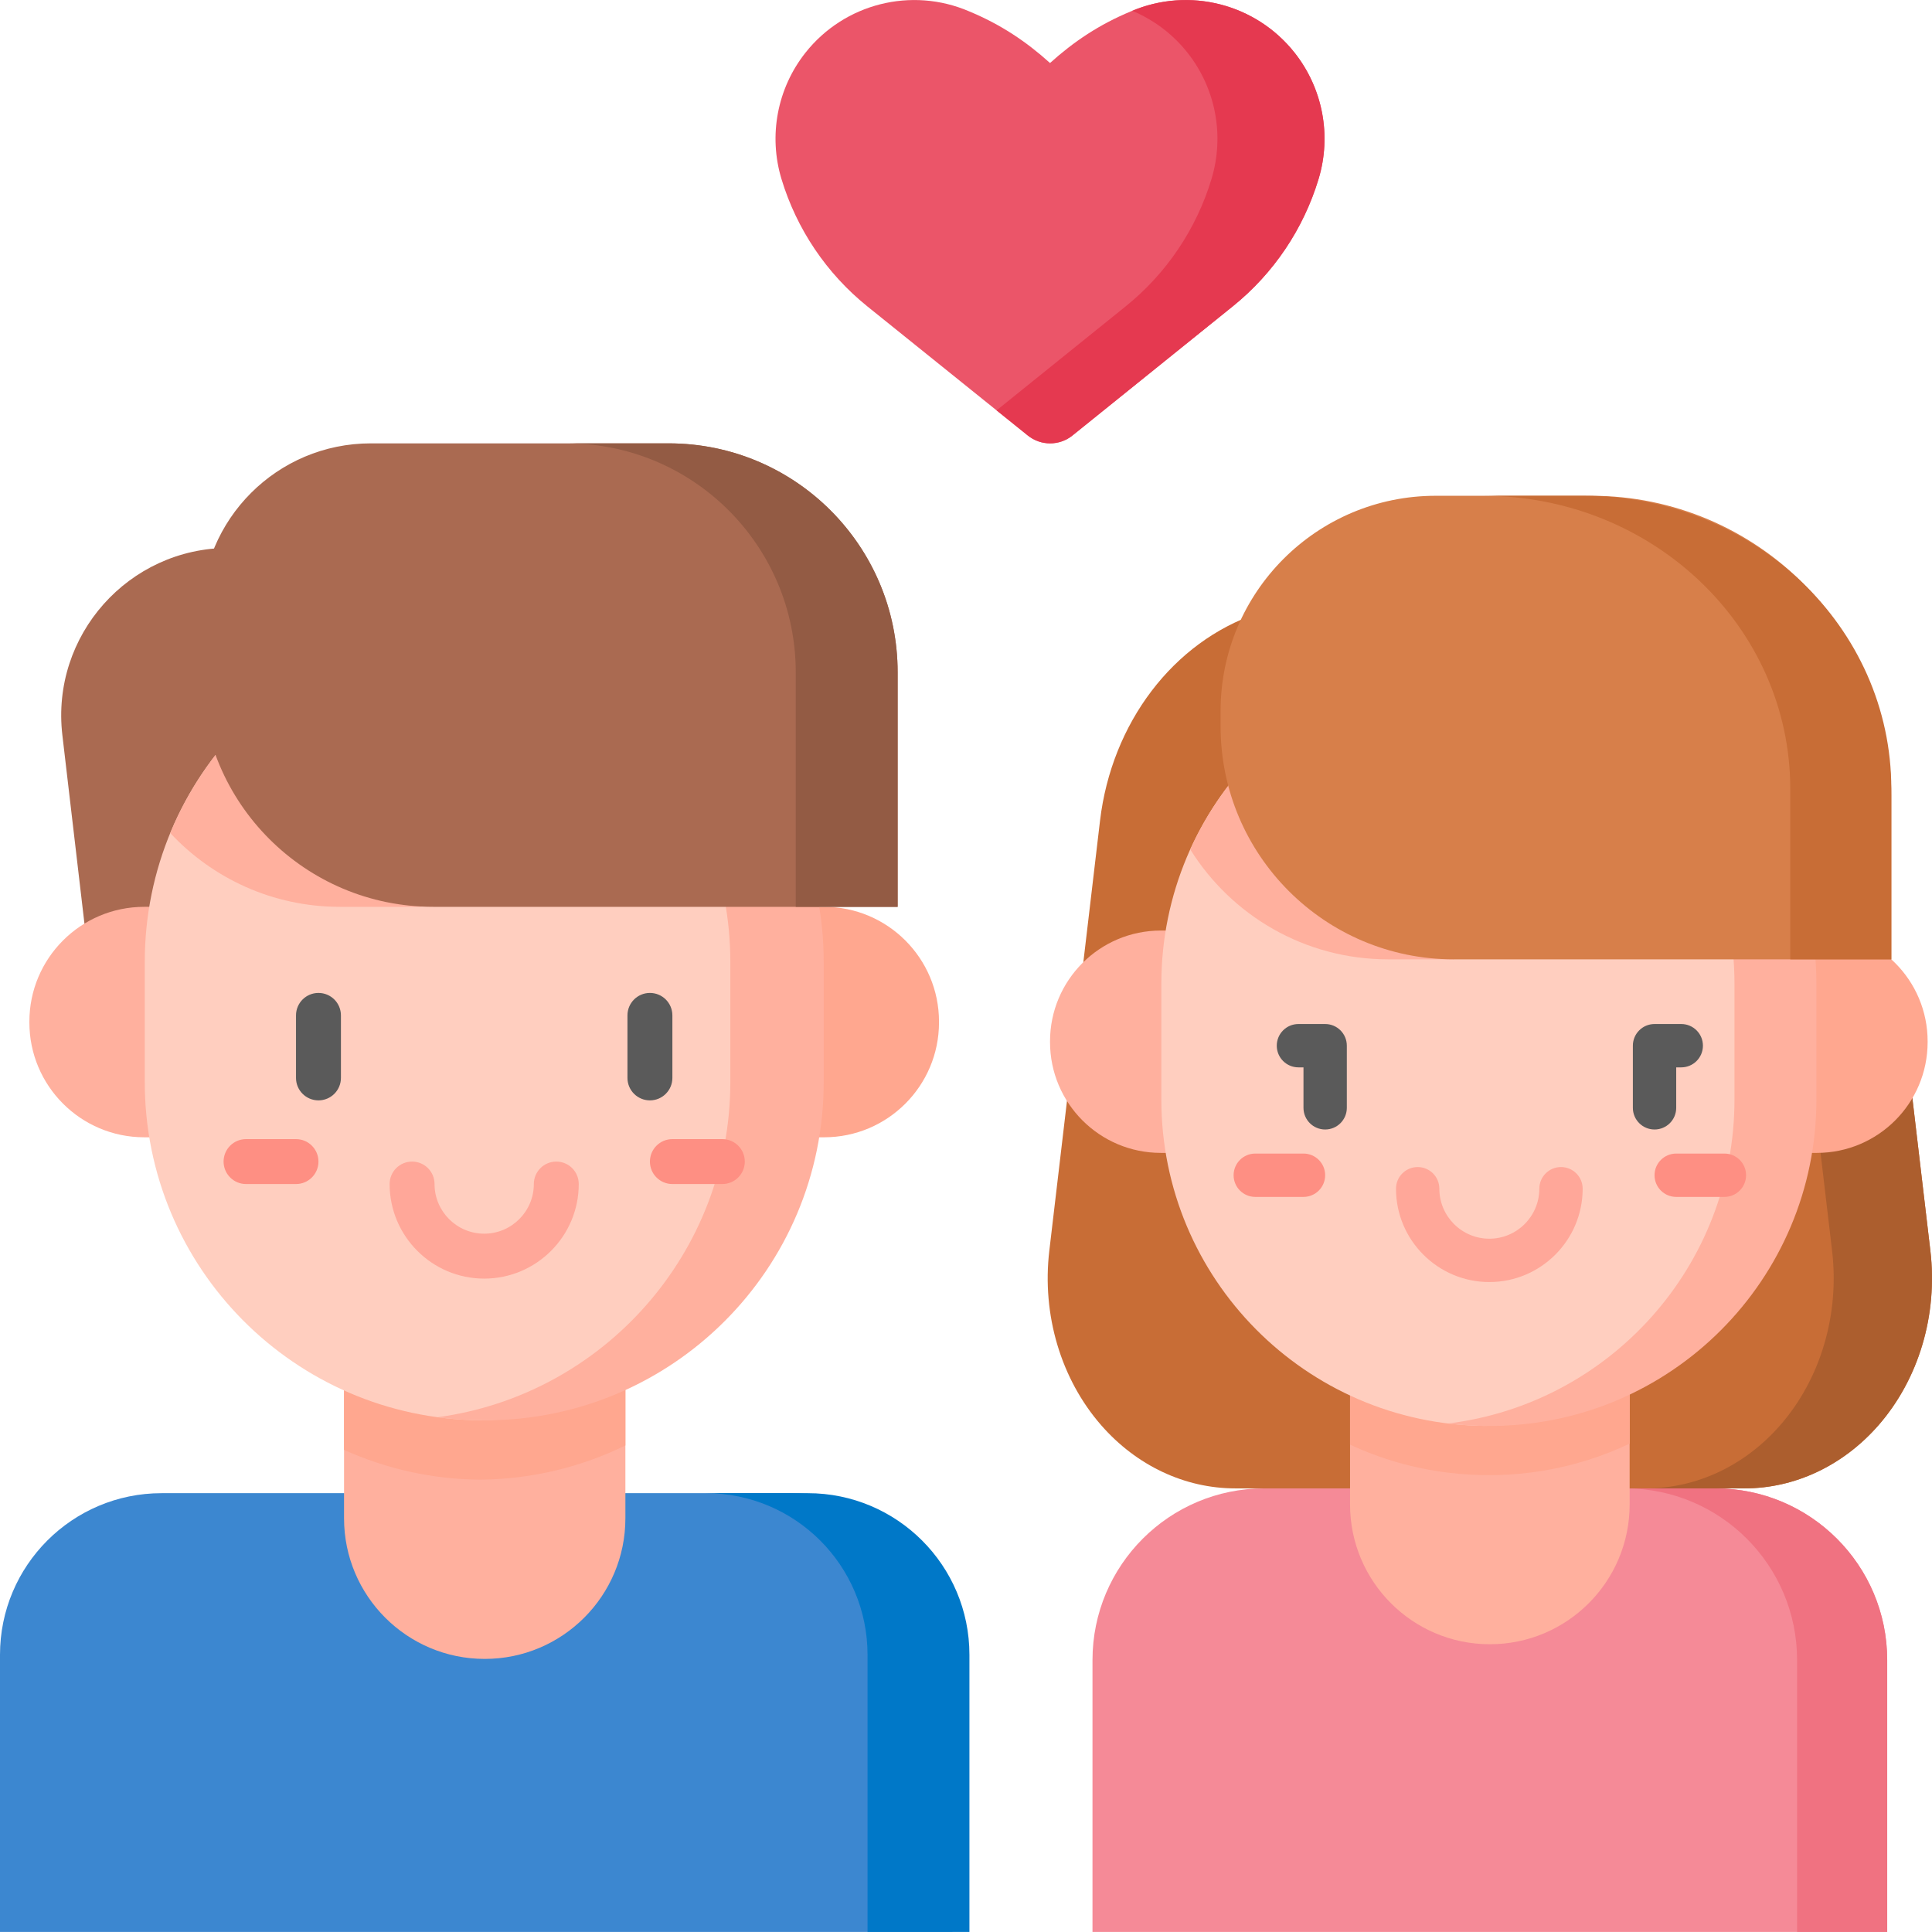 <svg id="Capa_1" enable-background="new 0 0 512 512" height="512" viewBox="0 0 512 512" width="512" xmlns="http://www.w3.org/2000/svg"><g><path d="m272.382 115.413c3.455 2.78 8.379 2.778 11.831-.004l42.467-34.215c10.814-8.712 18.747-20.485 22.762-33.779 3.477-11.512 1.105-23.998-6.351-33.433-10.324-13.062-28.136-17.559-43.423-10.961-8.323 3.456-15.07 7.971-21.402 13.677-6.307-5.685-13.053-10.21-21.402-13.677-15.287-6.598-33.099-2.101-43.422 10.962-7.457 9.435-9.828 21.92-6.351 33.433 4.015 13.294 11.948 25.066 22.762 33.779z" fill="#eb5569"/><g><path d="m343.091 13.983c-10.238-12.954-27.838-17.477-43.038-11.118 5.614 2.346 10.692 6.096 14.66 11.118 7.457 9.435 9.828 21.92 6.351 33.433-4.015 13.294-11.948 25.067-22.762 33.779l-34.202 27.556 8.281 6.663c3.454 2.779 8.379 2.778 11.831-.004l42.467-34.215c10.814-8.712 18.747-20.485 22.762-33.779 3.478-11.513 1.106-23.998-6.35-33.433z" fill="#e53950"/></g><g><path d="m497.818 377.704c10.682-12.227 15.753-29.277 13.753-46.238l-6.673-56.58c-7.208-61.119-49.997-112.835-110.074-133.038l-61.512 20.686c-22.379 7.526-38.738 29.052-41.798 55.001l-13.436 113.931c-2 16.961 3.071 34.01 13.753 46.237 9.351 10.704 22.157 16.737 35.527 16.737h134.933c13.37.001 26.176-6.032 35.527-16.736z" fill="#c86d36"/><path d="m511.571 331.466-6.673-56.579c-7.208-61.119-49.997-112.835-110.074-133.039l-13.824 4.65c53.606 22.768 91.141 71.503 97.85 128.389l6.673 56.579c2 16.961-3.071 34.01-13.753 46.238-9.351 10.704-22.157 16.737-35.527 16.737h26.049c13.37 0 26.176-6.033 35.527-16.737 10.681-12.227 15.753-29.277 13.752-46.238z" fill="#ac5e2e"/><path d="m335.017 394.441c-25.126 0-45.495 20.369-45.495 45.495v72.056h210.606v-72.056c0-25.126-20.369-45.495-45.495-45.495-4.075 0-121.129 0-119.616 0z" fill="#f58a97"/><path d="m454.632 394.441c-1.112 0-10.646 0-23.879 0 25.126 0 45.495 20.369 45.495 45.495v72.056h23.879v-72.056c.001-25.126-20.368-45.495-45.495-45.495z" fill="#f07281"/><path d="m394.825 435.74c-20.461 0-37.048-16.587-37.048-37.048v-89.157h74.096v89.157c0 20.461-16.587 37.048-37.048 37.048z" fill="#ffb09e"/><path d="m357.777 382.84c8.06 3.755 16.792 6.309 25.97 7.423-.011.001-.023.003-.034.004 17.264 2.112 33.78-.873 48.16-7.688v-73.044h-74.096z" fill="#ffa78f"/><path d="m439.276 246.604h42.193c16.222 0 29.372 13.15 29.372 29.372v.181c0 16.222-13.15 29.372-29.372 29.372h-42.193z" fill="#ffa78f"/><path d="m349.832 305.528h-42.193c-16.222 0-29.372-13.15-29.372-29.372v-.181c0-16.222 13.15-29.372 29.372-29.372h42.193z" fill="#ffb09e"/><path d="m393.481 174.226c-47.409.426-85.712 38.983-85.712 86.493v30.663c0 47.51 38.303 86.068 85.712 86.493 47.409-.426 85.712-38.983 85.712-86.493v-30.663c0-47.51-38.302-86.067-85.712-86.493z" fill="#ffcebf"/><g><path d="m394.687 339.756c-13.638 0-24.733-11.095-24.733-24.733 0-3.172 2.572-5.744 5.744-5.744s5.744 2.572 5.744 5.744c0 7.304 5.942 13.246 13.246 13.246s13.246-5.942 13.246-13.246c0-3.172 2.572-5.744 5.744-5.744s5.744 2.572 5.744 5.744c-.001 13.637-11.097 24.733-24.735 24.733z" fill="#ffa799"/></g><path d="m345.436 305.706c-4.631 0-8.066 0-12.772 0-3.172 0-5.744 2.572-5.744 5.744s2.572 5.744 5.744 5.744h12.772c3.172 0 5.744-2.572 5.744-5.744s-2.572-5.744-5.744-5.744z" fill="#fe8f83"/><g><path d="m438.47 299.329c-3.172 0-5.744-2.572-5.744-5.744v-16.466c0-3.172 2.572-5.744 5.744-5.744h7.079c3.172 0 5.744 2.571 5.744 5.744 0 3.172-2.572 5.744-5.744 5.744h-1.336v10.722c0 3.172-2.571 5.744-5.743 5.744z" fill="#5a5a5a"/></g><g><path d="m351.18 299.329c-3.172 0-5.744-2.572-5.744-5.744v-10.722h-1.336c-3.172 0-5.744-2.572-5.744-5.744s2.572-5.744 5.744-5.744h7.079c3.172 0 5.744 2.571 5.744 5.744v16.466c0 3.172-2.571 5.744-5.743 5.744z" fill="#5a5a5a"/></g><path d="m394.861 174.216h-.589c-3.575 0-7.098.221-10.56.643 42.793 5.209 75.944 41.661 75.944 85.861v30.663c0 44.199-33.151 80.652-75.944 85.861 3.461.421 6.984.643 10.56.643h.589c47.775 0 86.503-38.729 86.503-86.503v-30.663c0-47.776-38.729-86.505-86.503-86.505z" fill="#ffb09e"/><path d="m456.985 305.706c-4.631 0-8.066 0-12.772 0-3.172 0-5.744 2.572-5.744 5.744s2.572 5.744 5.744 5.744h12.772c3.172 0 5.744-2.572 5.744-5.744s-2.572-5.744-5.744-5.744z" fill="#fe8f83"/><path d="m367.854 254.234h17.366l37.419-59.285-44.417-19.231c-28.06 5.266-51.345 24.07-62.799 49.38 10.904 17.49 30.303 29.136 52.431 29.136z" fill="#ffb09e"/><path d="m501.219 254.234h-115.999c-34.105 0-61.752-27.647-61.752-61.752v-4.072c0-31.493 25.53-57.023 57.023-57.023h41.22c43.911 0 79.508 35.597 79.508 79.508z" fill="#d77f4a"/><path d="m419.831 131.387h-26.781c44.949 0 81.388 34.775 81.388 77.672v45.175h26.781v-45.175c0-42.897-36.439-77.672-81.388-77.672z" fill="#c86d36"/></g><g><path d="m209.577 395.707h-154.08-4.5-8.166c-23.655 0-42.831 19.176-42.831 42.831v73.454h252.408v-73.454c0-23.655-19.176-42.831-42.831-42.831z" fill="#3c87d0"/><path d="m214.077 395.707h-27c23.655 0 42.831 19.176 42.831 42.831v73.454h27v-73.454c0-23.655-19.176-42.831-42.831-42.831z" fill="#0078c8"/><path d="m128.454 439.629c-20.59 0-37.281-16.691-37.281-37.281v-89.718h74.562v89.718c0 20.59-16.691 37.281-37.281 37.281z" fill="#ffb09e"/><path d="m91.173 384.231c11.008 4.969 23.196 7.785 36.031 7.9 13.814-.124 26.882-3.372 38.531-9.07v-65.931h-74.562z" fill="#ffa78f"/><path d="m174.67 240.319h43.733c16.814 0 30.444 13.63 30.444 30.444v.187c0 16.814-13.63 30.444-30.444 30.444h-43.733z" fill="#ffa78f"/><path d="m135.934 145.2h-75.269c-26.593 0-47.233 23.199-44.139 49.611l9.672 82.562h109.736z" fill="#aa6a51"/><path d="m81.962 301.394h-43.734c-16.814 0-30.444-13.63-30.444-30.444v-.187c0-16.814 13.63-30.444 30.444-30.444h43.733v61.075z" fill="#ffb09e"/><path d="m127.204 165.299c-49.14.441-88.841 40.406-88.841 89.65v31.782c0 49.244 39.701 89.209 88.841 89.65 49.14-.441 88.841-40.406 88.841-89.65v-31.782c-.001-49.243-39.702-89.209-88.841-89.65z" fill="#ffcebf"/><g><path d="m128.316 338.845c-13.819 0-25.062-11.243-25.062-25.062 0-3.288 2.665-5.953 5.953-5.953s5.953 2.665 5.953 5.953c0 7.254 5.902 13.156 13.156 13.156s13.156-5.902 13.156-13.156c0-3.288 2.665-5.953 5.953-5.953s5.953 2.665 5.953 5.953c0 13.82-11.243 25.062-25.062 25.062z" fill="#ffa799"/></g><g><g><path d="m84.397 291.611c-3.288 0-5.953-2.665-5.953-5.953v-16.569c0-3.288 2.665-5.953 5.953-5.953s5.953 2.665 5.953 5.953v16.569c0 3.287-2.666 5.953-5.953 5.953z" fill="#5a5a5a"/></g><g><path d="m172.235 291.611c-3.288 0-5.953-2.665-5.953-5.953v-16.569c0-3.288 2.665-5.953 5.953-5.953s5.953 2.665 5.953 5.953v16.569c.001 3.287-2.665 5.953-5.953 5.953z" fill="#5a5a5a"/></g></g><path d="m78.443 301.877c-4.8 0-8.36 0-13.238 0-3.288 0-5.953 2.665-5.953 5.953s2.665 5.953 5.953 5.953h13.238c3.288 0 5.953-2.665 5.953-5.953.001-3.288-2.665-5.953-5.953-5.953z" fill="#fe8f83"/><path d="m128.634 165.289h-.61c-4.094 0-8.122.28-12.07.812 43.809 5.896 77.59 43.425 77.59 88.849v31.782c0 45.424-33.781 82.953-77.59 88.849 3.948.531 7.976.811 12.07.811h.61c49.518 0 89.661-40.142 89.661-89.66v-31.782c-.001-49.519-40.143-89.661-89.661-89.661z" fill="#ffb09e"/><path d="m191.426 301.877c-4.8 0-8.36 0-13.238 0-3.288 0-5.953 2.665-5.953 5.953s2.665 5.953 5.953 5.953h13.238c3.288 0 5.953-2.665 5.953-5.953s-2.665-5.953-5.953-5.953z" fill="#fe8f83"/><path d="m90.039 240.319h21.482v-73.492c-30.143 5.611-54.988 26.288-66.403 53.935 11.21 12.027 27.182 19.557 44.921 19.557z" fill="#ffb09e"/><path d="m237.883 240.319h-123.094c-33.916 0-61.411-27.495-61.411-61.411v-16.532c0-24.786 20.093-44.88 44.88-44.88h78.955c33.507 0 60.67 27.163 60.67 60.67z" fill="#aa6a51"/><path d="m177.212 117.496h-27c33.507 0 60.67 27.163 60.67 60.671v62.152h27v-62.152c.001-33.508-27.162-60.671-60.67-60.671z" fill="#935b44"/></g></g></svg>